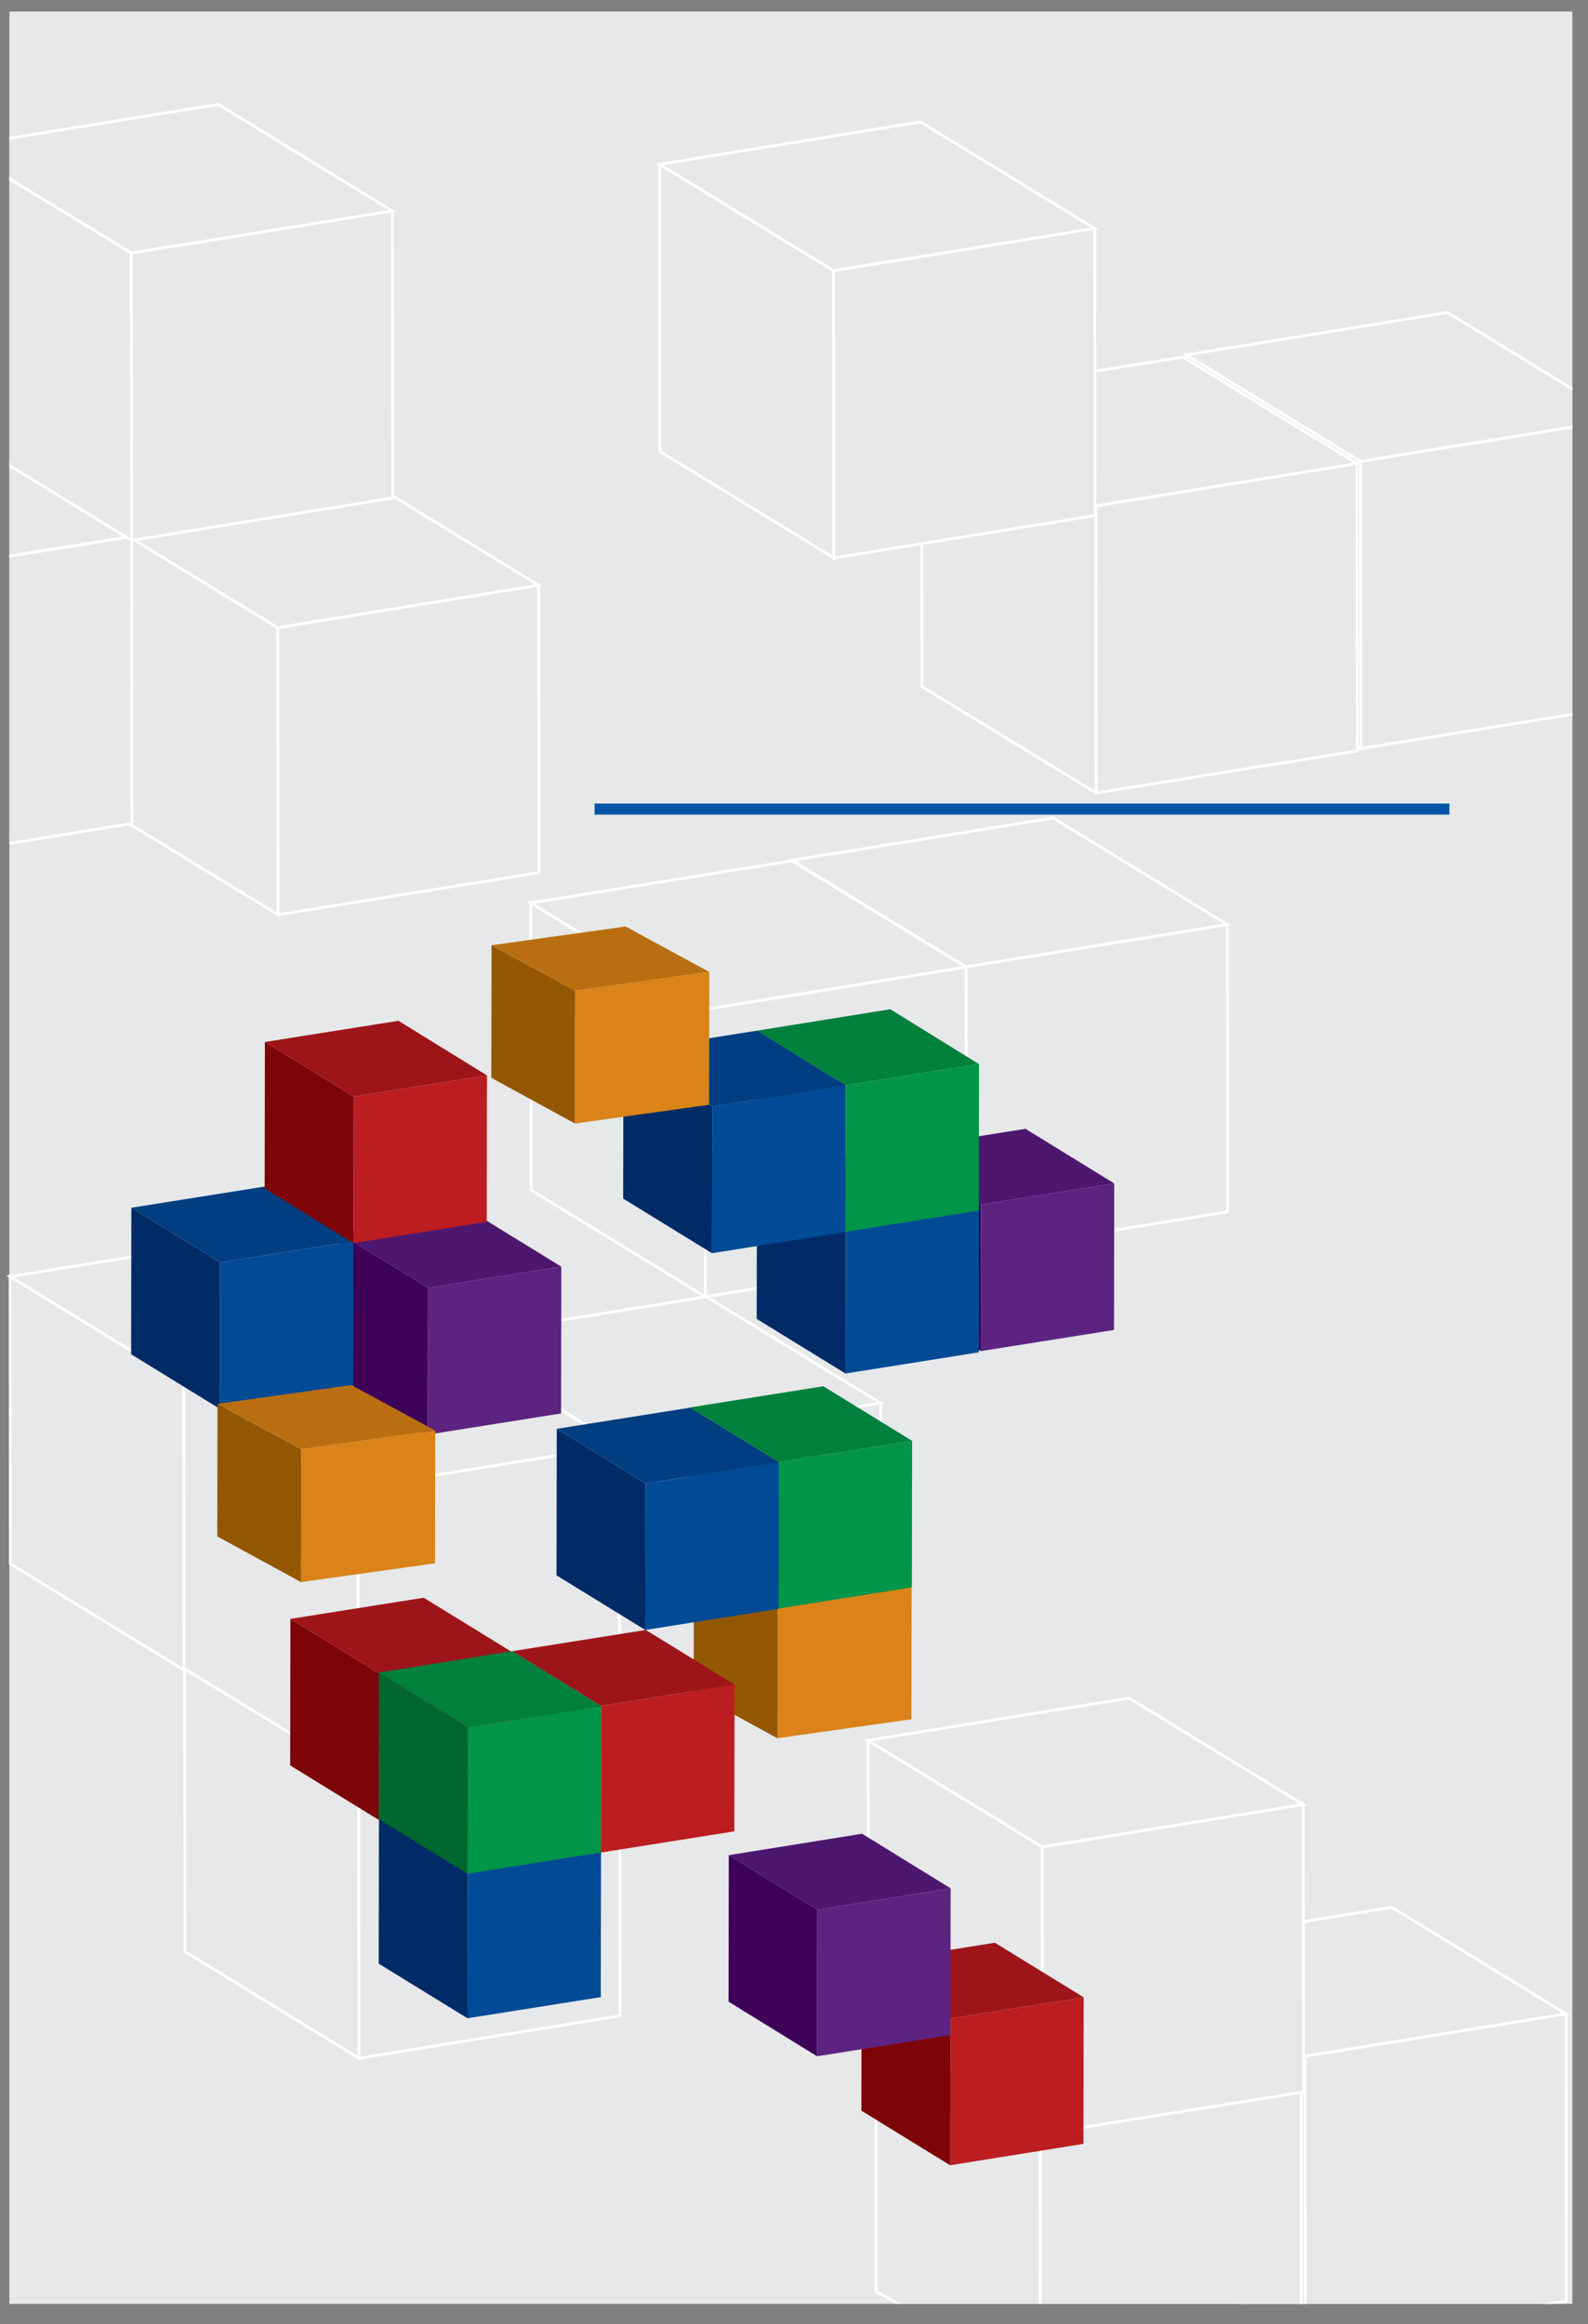<?xml version="1.0" encoding="UTF-8" standalone="no"?>
<!DOCTYPE svg PUBLIC "-//W3C//DTD SVG 1.1//EN"
"http://www.w3.org/Graphics/SVG/1.1/DTD/svg11.dtd">
<svg viewBox="0 0 660 966" version="1.1" xmlns="http://www.w3.org/2000/svg" xmlns:xlink="http://www.w3.org/1999/xlink">
<rect x="0" y="0" width="660" height="966" fill="#808080" stroke="none"/>
<defs>
<clipPath id="c0_1"><path d="M3.9,957.6L3.9,4.8l649.6,0l0,952.8Z" /></clipPath>
<style type="text/css"><![CDATA[
.g1_1{
fill: #E7E8E9;
}
.g2_1{
fill: none;
stroke: #FFFFFF;
stroke-width: 1.146;
stroke-linecap: butt;
stroke-linejoin: miter;
stroke-miterlimit: 4;
}
.g3_1{
fill: none;
stroke: #0154A6;
stroke-width: 4.583;
stroke-linecap: butt;
stroke-linejoin: miter;
stroke-miterlimit: 4;
}
.g4_1{
fill: #935702;
}
.g5_1{
fill: #B96F11;
}
.g6_1{
fill: #DA8318;
}
.g7_1{
fill: #7D0507;
}
.g8_1{
fill: #9E1519;
}
.g9_1{
fill: #BB1D21;
}
.g10_1{
fill: #3D0258;
}
.g11_1{
fill: #4D176F;
}
.g12_1{
fill: #5C2381;
}
.g13_1{
fill: #002B66;
}
.g14_1{
fill: #013D81;
}
.g15_1{
fill: #014A95;
}
.g16_1{
fill: #00672F;
}
.g17_1{
fill: #00803D;
}
.g18_1{
fill: #009549;
}
]]></style>
</defs>
<g clip-path="url(#c0_1)">
<path d="M-10.1,980l678,0l0,-987.1l-678,0l0,987.1Z" class="g1_1" />
<path d="M542.5,974L470.1,929.8L470,810.4l72.4,44.3L542.5,974Z" class="g1_1" />
<path d="M542.5,974L470.1,929.8L470,810.4l72.4,44.3L542.5,974Z" class="g2_1" />
</g>
<path d="M542.4,854.7L470,810.4L578.5,792.8l72.4,44.3L542.4,854.7Z" class="g1_1" />
<path d="M542.4,854.7L470,810.4L578.5,792.8l72.4,44.3L542.4,854.7Z" class="g2_1" />
<g clip-path="url(#c0_1)">
<path d="M650.9,837.1L651,956.5L542.5,974L542.4,854.7L650.9,837.1Z" class="g1_1" />
<path d="M650.9,837.1L651,956.5L542.5,974L542.4,854.7L650.9,837.1Z" class="g2_1" />
</g>
<path d="M565.6,311.1L493.3,266.9L493.1,147.5l72.4,44.3l0.1,119.3Z" class="g1_1" />
<path d="M565.6,311.1L493.3,266.9L493.1,147.5l72.4,44.3l0.1,119.3Z" class="g2_1" />
<g clip-path="url(#c0_1)">
<path d="M565.5,191.8L493.1,147.5L601.6,129.9L674,174.2L565.5,191.8Z" class="g1_1" />
<path d="M565.5,191.8L493.1,147.5L601.6,129.9L674,174.2L565.5,191.8Z" class="g2_1" />
<path d="M674,174.2l0.1,119.4L565.6,311.1L565.5,191.8L674,174.2Z" class="g1_1" />
<path d="M674,174.2l0.1,119.4L565.6,311.1L565.5,191.8L674,174.2Z" class="g2_1" />
<path d="M432.4,989.4L364.1,952.5L364,847l68.3,36.9l0.1,105.5Z" class="g1_1" />
<path d="M432.4,989.4L364.1,952.5L364,847l68.3,36.9l0.1,105.5Z" class="g2_1" />
</g>
<path d="M432.3,883.9L364,847L472.5,831.5l68.3,36.9L432.3,883.9Z" class="g1_1" />
<path d="M432.3,883.9L364,847L472.5,831.5l68.3,36.9L432.3,883.9Z" class="g2_1" />
<g clip-path="url(#c0_1)">
<path d="M540.8,868.4l0.1,105.4L432.4,989.4L432.3,883.9L540.8,868.4Z" class="g1_1" />
<path d="M540.8,868.4l0.1,105.4L432.4,989.4L432.3,883.9L540.8,868.4Z" class="g2_1" />
</g>
<path d="M455.6,329.6L383.2,285.4L383.1,166l72.3,44.3l0.2,119.3Z" class="g1_1" />
<path d="M455.6,329.6L383.2,285.4L383.1,166l72.3,44.3l0.2,119.3Z" class="g2_1" />
<path d="M455.4,210.3L383.1,166L491.6,148.4L564,192.7L455.4,210.3Z" class="g1_1" />
<path d="M455.4,210.3L383.1,166L491.6,148.4L564,192.7L455.4,210.3Z" class="g2_1" />
<path d="M564,192.7l0.1,119.4L455.6,329.6L455.4,210.3L564,192.7Z" class="g1_1" />
<path d="M564,192.7l0.1,119.4L455.6,329.6L455.4,210.3L564,192.7Z" class="g2_1" />
<path d="M401.7,521.3L329.3,477L329.2,357.6l72.3,44.3l0.2,119.4Z" class="g1_1" />
<path d="M401.7,521.3L329.3,477L329.2,357.6l72.3,44.3l0.2,119.4Z" class="g2_1" />
<path d="M401.5,401.9L329.2,357.6L437.7,340l72.4,44.3L401.5,401.9Z" class="g1_1" />
<path d="M401.5,401.9L329.2,357.6L437.7,340l72.4,44.3L401.5,401.9Z" class="g2_1" />
<path d="M510.1,384.3l0.1,119.4L401.7,521.3L401.5,401.9L510.1,384.3Z" class="g1_1" />
<path d="M510.1,384.3l0.1,119.4L401.7,521.3L401.5,401.9L510.1,384.3Z" class="g2_1" />
<path d="M293.1,539L220.8,494.7L220.6,375.3L293,419.6L293.1,539Z" class="g1_1" />
<path d="M293.1,539L220.8,494.7L220.6,375.3L293,419.6L293.1,539Z" class="g2_1" />
<path d="M293,419.6L220.6,375.3L329.1,357.8L401.5,402L293,419.6Z" class="g1_1" />
<path d="M293,419.6L220.6,375.3L329.1,357.8L401.5,402L293,419.6Z" class="g2_1" />
<path d="M401.5,402l0.2,119.4L293.1,539L293,419.6L401.5,402Z" class="g1_1" />
<path d="M401.5,402l0.2,119.4L293.1,539L293,419.6L401.5,402Z" class="g2_1" />
<path d="M346.6,231.9L274.2,187.6L274.1,68.3l72.4,44.2l0.1,119.4Z" class="g1_1" />
<path d="M346.6,231.9L274.2,187.6L274.1,68.3l72.4,44.2l0.1,119.4Z" class="g2_1" />
<path d="M346.5,112.5L274.1,68.3L382.6,50.7L455,95L346.5,112.5Z" class="g1_1" />
<path d="M346.5,112.5L274.1,68.3L382.6,50.7L455,95L346.5,112.5Z" class="g2_1" />
<path d="M455,95l0.1,119.3L346.6,231.9L346.5,112.5L455,95Z" class="g1_1" />
<path d="M455,95l0.1,119.3L346.6,231.9L346.5,112.5L455,95Z" class="g2_1" />
<path d="M149.2,855.5L76.9,811.2L76.7,691.8l72.4,44.3l0.1,119.4Z" class="g1_1" />
<path d="M149.2,855.5L76.9,811.2L76.7,691.8l72.4,44.3l0.1,119.4Z" class="g2_1" />
<path d="M149.1,736.1L76.7,691.8L185.2,674.2l72.4,44.3L149.1,736.1Z" class="g1_1" />
<path d="M149.1,736.1L76.7,691.8L185.2,674.2l72.4,44.3L149.1,736.1Z" class="g2_1" />
<path d="M257.6,718.5l0.1,119.4L149.2,855.5L149.1,736.1L257.6,718.5Z" class="g1_1" />
<path d="M257.6,718.5l0.1,119.4L149.2,855.5L149.1,736.1L257.6,718.5Z" class="g2_1" />
<path d="M257.6,720.2L185.3,675.9L185.1,556.5l72.4,44.3l0.1,119.4Z" class="g1_1" />
<path d="M257.6,720.2L185.3,675.9L185.1,556.5l72.4,44.3l0.1,119.4Z" class="g2_1" />
<path d="M257.5,600.8L185.1,556.5L293.6,539L366,583.2L257.5,600.8Z" class="g1_1" />
<path d="M257.5,600.8L185.1,556.5L293.6,539L366,583.2L257.5,600.8Z" class="g2_1" />
<path d="M366,583.2l0.2,119.4L257.6,720.2L257.5,600.8L366,583.2Z" class="g1_1" />
<path d="M366,583.2l0.2,119.4L257.6,720.2L257.5,600.8L366,583.2Z" class="g2_1" />
<path d="M76.7,694.3L4.3,650L4.2,530.6l72.4,44.3l0.1,119.4Z" class="g1_1" />
<path d="M76.7,694.3L4.3,650L4.2,530.6l72.4,44.3l0.1,119.4Z" class="g2_1" />
<path d="M76.6,574.9L4.2,530.6L112.7,513.1l72.4,44.2L76.6,574.9Z" class="g1_1" />
<path d="M76.6,574.9L4.2,530.6L112.7,513.1l72.4,44.2L76.6,574.9Z" class="g2_1" />
<path d="M185.1,557.3l0.1,119.4L76.7,694.3L76.6,574.9L185.1,557.3Z" class="g1_1" />
<path d="M185.1,557.3l0.1,119.4L76.7,694.3L76.6,574.9L185.1,557.3Z" class="g2_1" />
<path d="M115.6,380.2L43.2,336L43.1,216.6l72.3,44.3l0.2,119.3Z" class="g1_1" />
<path d="M115.6,380.2L43.2,336L43.1,216.6l72.3,44.3l0.2,119.3Z" class="g2_1" />
<path d="M115.4,260.9L43.1,216.6L151.6,199l72.3,44.3L115.4,260.9Z" class="g1_1" />
<path d="M115.4,260.9L43.1,216.6L151.6,199l72.3,44.3L115.4,260.9Z" class="g2_1" />
<path d="M223.9,243.3l0.2,119.4L115.6,380.2L115.4,260.9L223.9,243.3Z" class="g1_1" />
<path d="M223.9,243.3l0.2,119.4L115.6,380.2L115.4,260.9L223.9,243.3Z" class="g2_1" />
<path d="M433.3,887L361,842.8L360.8,723.4l72.4,44.3L433.3,887Z" class="g1_1" />
<path d="M433.3,887L361,842.8L360.8,723.4l72.4,44.3L433.3,887Z" class="g2_1" />
<path d="M433.2,767.7L360.8,723.4L469.3,705.8l72.4,44.3L433.2,767.7Z" class="g1_1" />
<path d="M433.2,767.7L360.8,723.4L469.3,705.8l72.4,44.3L433.2,767.7Z" class="g2_1" />
<path d="M541.7,750.1l0.1,119.4L433.3,887L433.2,767.7L541.7,750.1Z" class="g1_1" />
<path d="M541.7,750.1l0.1,119.4L433.3,887L433.2,767.7L541.7,750.1Z" class="g2_1" />
<path d="M148.9,737.7L76.5,693.5L76.4,574.1l72.4,44.3l0.1,119.3Z" class="g1_1" />
<path d="M148.9,737.7L76.5,693.5L76.4,574.1l72.4,44.3l0.1,119.3Z" class="g2_1" />
<path d="M148.8,618.4L76.4,574.1L184.9,556.5l72.4,44.3L148.8,618.4Z" class="g1_1" />
<path d="M148.8,618.4L76.4,574.1L184.9,556.5l72.4,44.3L148.8,618.4Z" class="g2_1" />
<path d="M257.3,600.8l0.1,119.4L148.9,737.7L148.8,618.4L257.3,600.8Z" class="g1_1" />
<path d="M257.3,600.8l0.1,119.4L148.9,737.7L148.8,618.4L257.3,600.8Z" class="g2_1" />
<g clip-path="url(#c0_1)">
<path d="M-53.7,240.5l-72.4,-44.3L-17.6,178.7L54.7,223L-53.7,240.5Z" class="g1_1" />
<path d="M-53.7,240.5l-72.4,-44.3L-17.6,178.7L54.7,223L-53.7,240.5Z" class="g2_1" />
<path d="M54.7,223l0.1,119.3L-53.6,359.9L-53.7,240.5L54.7,223Z" class="g1_1" />
<path d="M54.7,223l0.1,119.3L-53.6,359.9L-53.7,240.5L54.7,223Z" class="g2_1" />
<path d="M54.7,224.6L-17.6,180.3L-17.7,61l72.3,44.2l0.1,119.4Z" class="g1_1" />
<path d="M54.7,224.6L-17.6,180.3L-17.7,61l72.3,44.2l0.1,119.4Z" class="g2_1" />
<path d="M54.6,105.2L-17.7,61L90.7,43.4l72.4,44.3L54.6,105.2Z" class="g1_1" />
<path d="M54.6,105.2L-17.7,61L90.7,43.4l72.4,44.3L54.6,105.2Z" class="g2_1" />
</g>
<path d="M163.1,87.7L163.2,207L54.7,224.6L54.6,105.2L163.1,87.7Z" class="g1_1" />
<path d="M163.1,87.7L163.2,207L54.7,224.6L54.6,105.2L163.1,87.7Z" class="g2_1" />
<path d="M247.1,336.3l355.3,0" class="g3_1" />
<path d="M323.1,722.5l-34.8,-19l0.1,-55.1l34.8,18.9l-0.1,55.2Z" class="g4_1" />
<path d="M323.2,667.3L288.4,648.4l55.7,-7.9l34.8,19l-55.7,7.8Z" class="g5_1" />
<path d="M378.9,659.5l-0.1,55.1l-55.7,7.9l0.1,-55.2l55.7,-7.8Z" class="g6_1" />
<path d="M394.9,900L358,877.3l0.1,-61L395,839l-0.1,61Z" class="g7_1" />
<path d="M395,839L358.1,816.3l55.4,-8.8l36.9,22.7L395,839Z" class="g8_1" />
<path d="M450.4,830.2l-0.1,60.9L394.9,900L395,839l55.4,-8.8Z" class="g9_1" />
<path d="M407.6,561.6L370.7,538.9L370.8,478l36.9,22.7l-0.1,60.9Z" class="g10_1" />
<path d="M407.7,500.7L370.8,478l55.4,-8.8l36.9,22.7l-55.4,8.8Z" class="g11_1" />
<path d="M463.1,491.9L463,552.8l-55.4,8.8l0.1,-60.9l55.4,-8.8Z" class="g12_1" />
<path d="M351.4,570.9L314.5,548.2l0.1,-60.9L351.5,510l-0.1,60.9Z" class="g13_1" />
<path d="M351.5,510L314.6,487.3L370,478.5l36.9,22.7L351.5,510Z" class="g14_1" />
<path d="M406.9,501.2l-0.1,60.9l-55.4,8.8L351.5,510l55.4,-8.8Z" class="g15_1" />
<path d="M323.6,668.6L286.7,645.9L286.8,585l36.9,22.7l-0.1,60.9Z" class="g16_1" />
<path d="M323.7,607.7L286.8,585l55.4,-8.8l36.9,22.7l-55.4,8.8Z" class="g17_1" />
<path d="M379.1,598.9L379,659.8l-55.4,8.8l0.1,-60.9l55.4,-8.8Z" class="g18_1" />
<path d="M268.2,677.5L231.3,654.8l0.1,-60.9l36.9,22.7l-0.1,60.9Z" class="g13_1" />
<path d="M268.3,616.6L231.4,593.9l55.4,-8.8l36.9,22.7l-55.4,8.8Z" class="g14_1" />
<path d="M323.7,607.8l-0.1,60.9l-55.4,8.8l0.1,-60.9l55.4,-8.8Z" class="g15_1" />
<path d="M351.4,512L314.5,489.3l0.1,-60.9l36.9,22.7L351.4,512Z" class="g16_1" />
<path d="M351.5,451.1L314.6,428.4L370,419.5l36.9,22.8l-55.4,8.8Z" class="g17_1" />
<path d="M406.9,442.3l-0.1,60.9L351.4,512l0.1,-60.9l55.4,-8.8Z" class="g18_1" />
<path d="M295.9,520.9L259,498.2l0.1,-61L296,460l-0.1,60.9Z" class="g13_1" />
<path d="M296,460L259.1,437.2l55.5,-8.8l36.8,22.7L296,460Z" class="g14_1" />
<path d="M351.4,451.1l-0.1,61l-55.4,8.8L296,460l55.4,-8.9Z" class="g15_1" />
<path d="M194.3,838.9L157.4,816.2l0.1,-61L194.4,778l-0.1,60.9Z" class="g13_1" />
<path d="M194.4,778L157.5,755.2l55.4,-8.8l36.9,22.7L194.4,778Z" class="g14_1" />
<path d="M249.8,769.1l-0.1,61l-55.4,8.8L194.4,778l55.4,-8.9Z" class="g15_1" />
<path d="M249.8,770L212.9,747.3l0.1,-61l36.9,22.8L249.8,770Z" class="g7_1" />
<path d="M249.9,709.1L213,686.3l55.4,-8.8l36.9,22.7l-55.4,8.9Z" class="g8_1" />
<path d="M305.3,700.2l-0.1,61L249.8,770l0.1,-60.9l55.4,-8.9Z" class="g9_1" />
<path d="M157.5,756.5L120.6,733.8l0.1,-60.9l36.9,22.7l-0.1,60.9Z" class="g7_1" />
<path d="M157.6,695.6L120.7,672.9l55.4,-8.8L213,686.8l-55.4,8.8Z" class="g8_1" />
<path d="M213,686.8l-0.1,60.9l-55.4,8.8l0.1,-60.9L213,686.8Z" class="g9_1" />
<path d="M177.8,596.3L140.9,573.6l0.1,-61l36.9,22.7l-0.1,61Z" class="g10_1" />
<path d="M177.9,535.3L141,512.6l55.4,-8.8l36.9,22.7l-55.4,8.8Z" class="g11_1" />
<path d="M233.3,526.5l-0.1,61l-55.4,8.8l0.1,-61l55.4,-8.8Z" class="g12_1" />
<path d="M339.6,854.7L302.8,832l0.1,-60.9l36.8,22.7l-0.1,60.9Z" class="g10_1" />
<path d="M339.7,793.8L302.9,771.1l55.4,-8.9l36.8,22.7l-55.4,8.9Z" class="g11_1" />
<path d="M395.1,784.9l-0.1,61l-55.4,8.8l0.1,-60.9l55.4,-8.9Z" class="g12_1" />
<path d="M194.3,778.8L157.4,756.1l0.1,-60.9l36.9,22.7l-0.1,60.9Z" class="g16_1" />
<path d="M194.4,717.9L157.5,695.2l55.4,-8.9l36.9,22.8l-55.4,8.8Z" class="g17_1" />
<path d="M249.8,709.1L249.7,770l-55.4,8.8l0.1,-60.9l55.4,-8.8Z" class="g18_1" />
<path d="M91.4,585.6L54.5,562.9L54.6,502l36.9,22.7l-0.1,60.9Z" class="g13_1" />
<path d="M91.5,524.7L54.6,502L110,493.2l36.9,22.7l-55.4,8.8Z" class="g14_1" />
<path d="M146.9,515.9l-0.1,60.9l-55.4,8.8l0.1,-60.9l55.4,-8.8Z" class="g15_1" />
<path d="M146.9,516.7L110,494l0.1,-60.9L147,455.8l-0.1,60.9Z" class="g7_1" />
<path d="M147,455.8L110.1,433.1l55.5,-8.8L202.4,447L147,455.8Z" class="g8_1" />
<path d="M202.4,447l-0.1,60.9l-55.4,8.8L147,455.8L202.4,447Z" class="g9_1" />
<path d="M239,467L204.2,448l0.1,-55.1l34.8,18.9L239,467Z" class="g4_1" />
<path d="M239.1,411.8L204.3,392.9L260,385.1L294.8,404l-55.7,7.8Z" class="g5_1" />
<path d="M294.8,404l-0.1,55.2L239,467l0.1,-55.2L294.8,404Z" class="g6_1" />
<path d="M125.1,657.6l-34.8,-19l0.1,-55.1l34.8,18.9l-0.1,55.2Z" class="g4_1" />
<path d="M125.2,602.4L90.4,583.5L146,575.7l34.9,18.9l-55.7,7.8Z" class="g5_1" />
<path d="M180.9,594.6l-0.1,55.2l-55.7,7.8l0.1,-55.2l55.7,-7.8Z" class="g6_1" />
</svg>